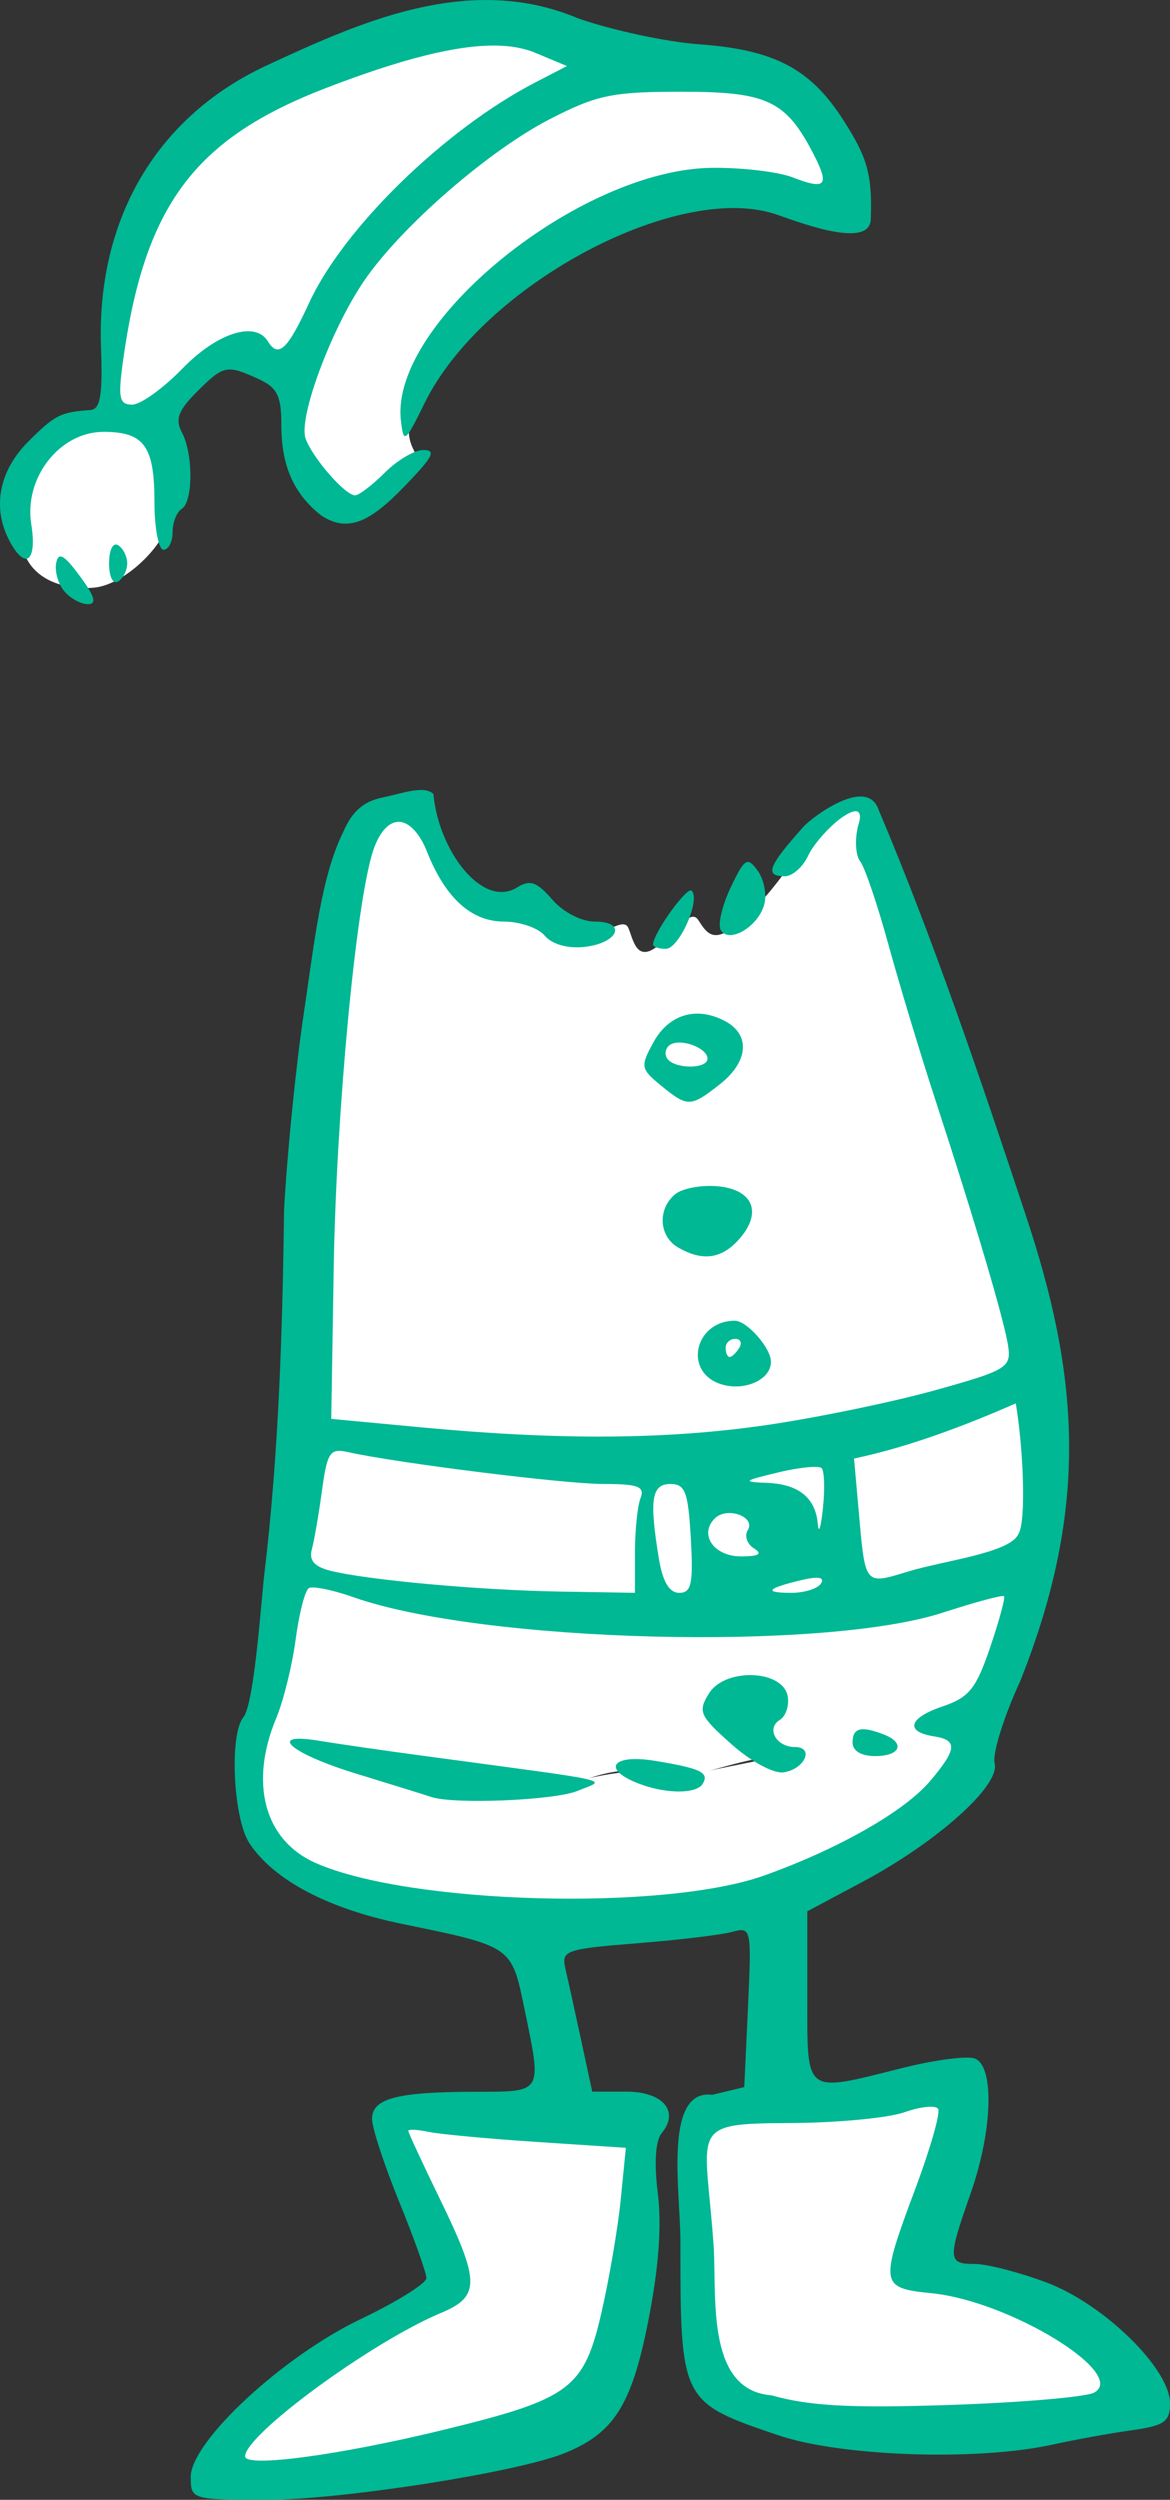<?xml version="1.0" ?><svg height="294.709mm" viewBox="0 0 137.983 294.709" width="137.983mm" xmlns="http://www.w3.org/2000/svg">
    <rect x="0" y="0" width="137.983" height="294.709" fill="#333333" stroke="none"/>
    <path d="m 5484.379,739.419 c -9.215,0.01 -16.315,3.109 -23.741,8.324 -7.921,5.562 -18.954,16.548 -20.956,24.147 -2.002,7.599 0.146,12.326 1.218,16.196 1.072,3.87 5.723,2.918 8.465,1.175 2.742,-1.743 4.091,-4.054 4.091,-4.054 -1.371,-2.213 -1.458,-3.31 -0.327,-7.462 1.132,-4.152 12.056,-14.551 19.062,-18.741 7.007,-4.191 20.39,-6.169 24.676,-4.72 4.287,1.449 8.291,3.956 6.115,-3.035 -2.176,-6.991 -6.593,-11.356 -16.734,-11.789 -0.634,-0.027 -1.258,-0.04 -1.872,-0.039 z m -65.709,40.312 c -1.746,-0.015 -3.939,1.49 -6.929,2.479 -4.783,1.582 -4.787,3.956 -5.136,10.007 -0.914,7.618 5.484,8.598 8.661,8.284 3.177,-0.313 7.29,-3.976 8.53,-7.07 1.24,-3.094 -0.261,-7.481 -2.394,-11.594 -0.8,-1.542 -1.686,-2.098 -2.733,-2.107 z m 66.516,73.652 c -0.964,0 -2.112,0.247 -3.319,1.031 -3.218,2.091 1.768,4.891 4.79,4.257 3.022,-0.634 2.281,-2.816 1.23,-4.611 0,0 -1.095,-0.678 -2.701,-0.676 z m 5.83,35.308 c -1.205,0 -2.486,0.333 -2.926,1.625 0,0 0.227,2.451 3.404,2.311 3.177,-0.14 2,-3.559 2,-3.559 0,0 -1.196,-0.377 -2.478,-0.377 z m 33.872,5.511 c 0,0 -31.759,8.534 -38.961,8.857 -7.202,0.322 -46.031,-2.358 -46.031,-2.358 l -1.404,16.485 c 0,0 13.665,4.038 29.264,4.554 15.598,0.516 55.843,-4.932 55.843,-4.932 0,0 3.44,-2.881 4.204,-7.685 0.765,-4.805 -2.914,-14.92 -2.914,-14.92 z m -10.832,39.955 c -0.564,-0.011 -0.944,0.01 -0.944,0.01 0,0 -14.667,3.762 -17.342,4.214 -2.675,0.451 -10.212,2.139 -12.231,2.289 -2.018,0.15 -2.09,-1.709 -11.191,0.473 -9.101,2.182 -37.643,-5.679 -37.643,-5.679 0,0 -2.309,6.055 -0.59,9.753 1.72,3.698 6.283,9.266 20.711,10.932 14.428,1.666 32.153,1.01 35.867,-0.322 3.715,-1.333 20.83,-9.642 21.523,-10.007 0.693,-0.365 6.187,-6.611 6.581,-9.298 0.295,-2.015 -3.05,-2.332 -4.741,-2.364 z" fill="#FFFFFF" transform="translate(-43.778,41.608) translate(-5360.363,-772.834)"/>
    <path d="m 5460.023,733.134 c -7.874,0.09 -22.11,5.036 -31.556,12.368 -11.196,8.689 -10.888,21.398 -11.941,35.126 l 8.169,-2.14 c 1.758,-2.452 5.985,-5.858 9.779,-5.634 1.789,0.106 2.605,1.046 3.076,2.503 2.663,-1.408 5.155,-7.894 13.684,-17.688 9.685,-11.121 14.726,-13.676 24.876,-18.645 -5.856,-3.105 -9.107,-4.261 -12.438,-5.424 -0.951,-0.332 -2.191,-0.483 -3.649,-0.466 z m 45.351,92.19 c -0.422,0.419 -0.85,0.755 -1.261,0.939 -2.082,0.932 -4.632,4.04 -6.804,6.988 -2.172,2.949 -3.636,4.763 -6.349,7.02 -2.712,2.257 -3.516,0.896 -4.464,-0.573 -0.948,-1.469 -2.652,1.523 -5.016,3.229 -2.364,1.707 -2.7,-1.145 -3.252,-2.333 -0.552,-1.188 -2.58,0.648 -4.524,1.005 -1.944,0.356 -6.565,-3.65 -6.565,-3.65 0,0 -6.061,1.263 -8.965,-2.193 -2.211,-2.632 -2.741,-5.505 -4.043,-9.728 -0.341,-0.011 -4.238,-0.069 -7.356,2.427 -3.261,2.611 -5.253,18.065 -6.306,42.285 1.306,6.129 -0.145,18.343 -0.571,29.959 31.744,2.898 58.058,1.037 86.947,-7.939 -3.355,-14.631 -19.082,-61.638 -19.082,-61.638 l -1.568,-5.793 z m -20.287,26.999 h 0.01 c 2.248,0 4.07,1.493 4.07,3.336 0,1.843 -1.822,3.337 -4.07,3.337 -2.248,0 -4.071,-1.494 -4.07,-3.337 3e-4,-1.84 1.819,-3.333 4.065,-3.336 z m 5.899,35.965 c 1.424,0.297 2.422,1.287 2.457,2.42 0,1.336 -1.085,2.42 -2.422,2.42 -1.338,0 -2.423,-1.084 -2.423,-2.42 0,-1.323 1.064,-2.402 2.388,-2.42 z m 35.209,27.522 c -30.214,10.042 -58.224,5.929 -89.819,1.374 0.013,9.573 -1.131,14.611 -1.669,18.28 l 12.841,3.968 c 0,0 16.843,5.102 24.155,2.138 7.312,-2.965 8.722,-0.916 11.654,-0.828 2.932,0.087 8.069,-2.18 12.066,-2.42 3.998,-0.24 21.926,-5.08 21.926,-5.08 3.393,-0.307 7.062,-10.067 8.847,-17.43 z m -7.878,61.57 -30.283,2.938 c -3.877,3.036 -2.483,14.654 -2.281,23.832 0.201,9.179 0.783,7.386 6.218,10.345 5.435,2.959 26.436,3.462 37.396,2.878 10.959,-0.584 9.528,-3.582 5.323,-9.017 -4.205,-5.434 -21.158,-9.883 -21.158,-9.883 z m -67.769,2.999 c -0.984,3.1 6.419,20.047 6.419,20.047 0,0 -12.749,7.266 -23.596,16.847 -10.847,9.581 7.09,6.543 18.318,4.651 11.228,-1.892 23.529,-5.817 24.982,-11.312 1.454,-5.495 3.445,-28.926 3.445,-28.926 z" fill="#FFFFFF" paint-order="markers stroke fill" transform="translate(-43.778,41.608) translate(-5360.363,-772.834)"/>
    <path d="m 5461.465,731.227 c -9.161,0 -18.098,4.101 -26.129,7.835 -12.819,6.064 -19.828,18.111 -19.283,33.145 0.204,5.646 -0.075,7.274 -1.262,7.359 -3.527,0.252 -4.185,0.587 -7.323,3.724 -3.468,3.468 -4.278,7.834 -2.183,11.75 1.857,3.47 3.245,2.378 2.545,-2.003 -0.879,-5.493 3.351,-10.899 8.527,-10.899 4.774,0 5.999,1.684 5.999,8.235 0,3.117 0.481,5.667 1.07,5.667 0.588,0 1.069,-0.934 1.069,-2.075 0,-1.142 0.481,-2.374 1.069,-2.737 1.364,-0.846 1.38,-6.501 0.021,-9.04 -0.812,-1.519 -0.426,-2.564 1.75,-4.742 3.178,-3.178 3.529,-3.253 7.263,-1.552 2.241,1.022 2.723,1.98 2.723,5.417 0,4.809 1.433,8.088 4.652,10.644 3.579,2.452 6.523,0.185 10.643,-4.203 2.615,-2.752 2.916,-3.475 1.441,-3.475 -1.024,0 -3.065,1.203 -4.536,2.673 -1.47,1.471 -3.048,2.674 -3.507,2.674 -1.173,0 -5.033,-4.436 -5.836,-6.707 -0.863,-2.444 3.012,-12.88 6.897,-18.573 4.348,-6.371 14.696,-15.372 21.953,-19.095 5.526,-2.834 7.329,-3.208 15.497,-3.208 10.089,0 12.292,1.038 15.539,7.315 1.95,3.773 1.486,4.299 -2.446,2.78 -1.699,-0.657 -5.976,-1.164 -9.504,-1.124 -15.643,0.169 -38.013,18.325 -36.694,29.785 0.32,2.785 0.475,2.67 2.822,-2.095 6.797,-13.799 29.501,-25.957 41.165,-22.287 2.082,0.655 11.283,4.414 11.427,0.674 0.211,-5.472 -0.539,-7.458 -3.147,-11.57 -3.919,-6.18 -8.162,-8.427 -17.121,-9.074 -3.849,-0.278 -10.276,-1.657 -14.281,-3.067 -3.613,-1.522 -7.232,-2.149 -10.817,-2.149 z m 1.155,5.372 c 1.815,0.024 3.351,0.311 4.641,0.85 l 3.742,1.563 -3.742,1.938 c -10.651,5.513 -22.581,17.132 -26.648,25.951 -2.578,5.592 -3.64,6.577 -4.897,4.544 -1.488,-2.407 -5.978,-0.971 -10.035,3.208 -2.283,2.352 -4.958,4.277 -5.944,4.277 -1.526,0 -1.691,-0.759 -1.098,-5.079 2.525,-18.371 8.373,-26.248 23.944,-32.246 8.921,-3.436 15.395,-5.07 20.035,-5.006 z m -44.766,58.823 c -0.496,-0.054 -0.849,0.826 -0.849,2.221 0,1.593 0.461,2.515 1.07,2.138 0.589,-0.363 1.069,-1.326 1.069,-2.138 0,-0.813 -0.481,-1.776 -1.069,-2.139 -0.076,-0.047 -0.15,-0.075 -0.221,-0.082 z m -6.574,1.408 c -0.254,0 -0.41,0.262 -0.512,0.765 -0.196,0.965 0.225,2.453 0.933,3.307 0.709,0.854 1.966,1.553 2.794,1.553 1.093,0 0.837,-0.907 -0.933,-3.307 -1.166,-1.581 -1.859,-2.316 -2.282,-2.318 z m 42.532,27.533 c -1.296,-0.013 -3.038,0.572 -4.617,0.9 -2.15,0.43 -3.54,1.647 -4.545,3.978 -2.636,5.331 -3.399,12.859 -4.68,21.445 -0.922,6.113 -1.968,16.529 -2.326,23.145 -0.177,13.803 -0.601,28.544 -2.327,42.952 -0.374,3.12 -1.179,15.321 -2.474,16.893 -1.669,2.025 -1.202,11.932 0.701,14.834 2.849,4.348 9.258,7.736 18.043,9.537 12.93,2.651 12.877,2.615 14.367,9.826 2.122,10.271 2.317,9.944 -5.909,9.959 -9.114,0.018 -12.029,0.794 -12.029,3.205 0,1.046 1.442,5.442 3.204,9.767 1.762,4.324 3.207,8.373 3.207,8.994 0,0.621 -3.467,2.787 -7.709,4.812 -9.263,4.421 -20.088,14.471 -20.088,18.649 h 0.01 c 0,2.643 0.112,2.674 9.036,2.674 8.675,0 29.171,-3.191 34.862,-5.428 5.942,-2.336 8.063,-5.615 10.03,-15.521 1.248,-6.282 1.633,-11.32 1.155,-15.141 -0.453,-3.619 -0.285,-6.244 0.456,-7.137 2.131,-2.568 0.146,-4.891 -4.179,-4.891 h -4.014 l -1.326,-6.148 c -0.729,-3.382 -1.56,-7.156 -1.845,-8.389 -0.485,-2.097 0.054,-2.287 8.397,-2.949 4.904,-0.389 9.964,-0.991 11.247,-1.34 2.293,-0.622 2.326,-0.47 1.896,8.827 l -0.438,9.464 -3.766,0.908 c -5.806,-0.737 -3.767,11.469 -3.767,17.188 0,18.98 0.028,19.038 11.498,22.937 7.405,2.517 23.462,3.073 32.342,1.122 2.647,-0.581 6.856,-1.345 9.355,-1.696 3.902,-0.549 4.546,-1.001 4.546,-3.197 0,-4.069 -7.822,-11.705 -14.576,-14.233 -3.201,-1.198 -7.005,-2.178 -8.454,-2.178 -3.184,0 -3.216,-0.534 -0.495,-8.278 2.602,-7.403 2.846,-15.044 0.509,-15.94 -0.895,-0.344 -4.725,0.155 -8.507,1.104 -11.721,2.944 -11.25,3.294 -11.25,-8.367 v -10.096 l 6.463,-3.445 c 8.859,-4.722 16.309,-11.392 15.629,-13.995 -0.29,-1.109 1.073,-5.488 3.03,-9.729 8.269,-20.712 6.848,-36.259 0.632,-54.916 -5.439,-16.42 -10.97,-32.714 -17.338,-47.756 -1.386,-4.119 -7.982,0.988 -8.832,1.935 -4.226,4.724 -4.666,5.882 -2.24,5.882 0.895,0 2.13,-1.083 2.746,-2.406 0.616,-1.323 2.361,-3.324 3.879,-4.447 3.214,-2.26 2.019,0.904 2.019,0.904 -0.407,1.619 -0.298,3.5 0.24,4.179 0.538,0.678 2.036,5.084 3.327,9.789 1.292,4.705 3.762,12.883 5.491,18.176 4.798,14.696 8.27,26.453 8.658,29.323 0.326,2.404 -0.297,2.766 -8.741,5.106 -4.998,1.386 -13.899,3.221 -19.78,4.077 -11.801,1.716 -24.381,1.802 -40.634,0.275 l -10.693,-1.004 0.291,-17.819 c 0.297,-18.285 2.618,-42.918 4.626,-49.096 0.72,-2.216 1.828,-3.474 3.056,-3.474 1.179,0 2.46,1.347 3.3,3.474 2.166,5.488 5.239,8.288 9.1,8.288 1.884,0 4.045,0.747 4.802,1.659 0.829,0.998 2.656,1.531 4.592,1.336 4.058,-0.406 5.204,-2.996 1.326,-2.996 -1.601,0 -3.725,-1.097 -5.032,-2.601 -1.818,-2.092 -2.627,-2.372 -4.128,-1.434 -4.079,2.547 -9.272,-4.275 -9.888,-11.011 -0.348,-0.335 -0.845,-0.465 -1.435,-0.471 z m 38.568,8.484 c -0.535,-0.041 -1.046,0.858 -2.085,3.045 -1.013,2.134 -1.529,4.387 -1.145,5.005 0.998,1.615 4.446,-0.449 5.132,-3.072 0.305,-1.167 -0.052,-2.953 -0.795,-3.968 -0.456,-0.624 -0.786,-0.987 -1.107,-1.011 z m -6.806,3.352 c -0.887,0.156 -4.412,5.149 -4.412,6.381 0,0.28 0.675,0.509 1.499,0.509 1.565,0 4.134,-5.773 3.051,-6.856 -0.019,-0.016 -0.037,-0.028 -0.061,-0.033 -0.024,-0.005 -0.049,-0.005 -0.078,0 z m 0.706,14.527 c -2.064,0.038 -3.892,1.206 -5.082,3.389 -1.551,2.844 -1.504,3.117 0.885,5.079 3.148,2.587 3.495,2.579 6.955,-0.142 3.373,-2.653 3.639,-5.825 0.624,-7.438 -1.154,-0.617 -2.3,-0.907 -3.382,-0.887 z m -1.873,3.411 c 1.413,0.059 3.172,0.955 3.172,1.897 0,1.266 -3.982,1.233 -4.767,-0.038 -0.339,-0.548 -0.17,-1.272 0.375,-1.608 0.316,-0.196 0.749,-0.27 1.22,-0.25 z m 3.688,16.905 c -1.752,-0.035 -3.59,0.362 -4.328,0.975 -2.101,1.743 -1.929,4.952 0.337,6.272 2.84,1.654 5.087,1.371 7.146,-0.904 2.829,-3.126 1.768,-5.9 -2.412,-6.302 -0.243,-0.024 -0.492,-0.036 -0.743,-0.041 z m 2.703,15.887 c -4.603,0 -6.082,5.806 -1.882,7.392 2.781,1.05 6.147,-0.341 6.147,-2.541 0,-1.635 -2.827,-4.85 -4.265,-4.85 z m 0.052,2.139 c 0.622,0 0.835,0.481 0.472,1.069 -0.364,0.588 -0.874,1.069 -1.133,1.069 -0.26,0 -0.471,-0.481 -0.471,-1.069 0,-0.588 0.509,-1.069 1.133,-1.069 z m 33.084,7.605 c 0.888,5.194 1.266,14.031 0.292,15.441 -1.039,2.207 -8.783,3.105 -12.904,4.36 -5.28,1.6 -5.122,1.792 -5.923,-7.252 l -0.536,-6.044 c 6.715,-1.41 13.634,-4.112 19.071,-6.505 z m -79.795,5.598 c 0.281,0 0.611,0.053 1.002,0.14 5.865,1.303 25.567,3.765 30.126,3.765 4.171,0 4.943,0.296 4.407,1.691 -0.357,0.93 -0.649,3.817 -0.649,6.416 v 4.725 l -8.822,-0.147 c -9.469,-0.156 -22.715,-1.355 -27.099,-2.456 -1.887,-0.473 -2.543,-1.228 -2.189,-2.512 0.278,-1.01 0.816,-4.123 1.196,-6.919 0.5,-3.683 0.811,-4.7 2.028,-4.703 z m 55.933,1.894 v 0 c 0.139,-0.003 0.265,0 0.379,0 0.302,0.013 0.506,0.059 0.587,0.139 0.322,0.322 0.393,2.437 0.159,4.702 -0.234,2.265 -0.507,3.131 -0.606,1.925 -0.256,-3.12 -2.245,-4.738 -6.007,-4.886 -2.937,-0.116 -2.807,-0.238 1.304,-1.226 1.648,-0.396 3.213,-0.632 4.185,-0.656 z m -16.865,2.012 c 1.745,0 2.096,0.939 2.405,6.418 0.303,5.351 0.075,6.416 -1.368,6.416 -1.169,0 -1.946,-1.304 -2.394,-4.012 -1.153,-6.976 -0.87,-8.822 1.357,-8.822 z m 6.969,3.424 c 1.417,0.003 2.828,0.931 2.146,2.034 -0.406,0.659 -0.077,1.617 0.733,2.13 1.046,0.663 0.61,0.941 -1.501,0.949 -3.209,0.018 -5.018,-2.576 -3.12,-4.474 0.451,-0.451 1.097,-0.641 1.741,-0.64 z m 10.187,7.63 c 0.682,-0.013 0.89,0.21 0.609,0.666 -0.379,0.612 -1.942,1.113 -3.475,1.113 -3.352,0 -2.964,-0.513 1.132,-1.496 0.746,-0.179 1.325,-0.274 1.734,-0.282 z m -59.363,1.147 c 0.896,-0.005 2.83,0.443 4.815,1.144 15.164,5.35 55.433,6.405 69.519,1.82 3.798,-1.235 7.045,-2.106 7.215,-1.936 0.171,0.171 -0.566,2.887 -1.637,6.036 -1.655,4.874 -2.492,5.909 -5.61,6.959 -3.996,1.345 -4.476,2.985 -1.033,3.524 2.831,0.444 2.751,1.49 -0.403,5.239 -3.013,3.581 -10.783,8.013 -19.557,11.157 -11.87,4.255 -41.991,3.413 -52.982,-1.48 -6.003,-2.672 -7.813,-9.394 -4.598,-17.086 0.848,-2.031 1.874,-6.191 2.279,-9.243 0.405,-3.053 1.102,-5.776 1.55,-6.053 0.084,-0.052 0.236,-0.079 0.442,-0.081 z m 51.493,10.33 c -1.9,0.03 -3.865,0.742 -4.748,2.171 -1.32,2.136 -1.1,2.629 2.648,5.964 2.317,2.062 4.988,3.504 6.166,3.328 2.493,-0.372 3.659,-2.983 1.331,-2.983 -2.197,0 -3.42,-2.181 -1.788,-3.189 0.721,-0.446 1.139,-1.716 0.93,-2.822 -0.315,-1.662 -2.386,-2.503 -4.539,-2.469 z m 13.518,6.386 c -0.94,-0.024 -1.323,0.48 -1.323,1.559 0,0.999 1.011,1.602 2.674,1.602 2.986,0 3.585,-1.559 0.982,-2.558 -1.004,-0.385 -1.769,-0.589 -2.333,-0.603 z m -66.483,1.114 c -3.055,-0.034 -0.013,2.094 6.617,4.119 4.264,1.303 8.233,2.535 8.821,2.739 2.633,0.911 14.584,0.419 17.307,-0.713 3.367,-1.399 5.256,-0.968 -17.84,-4.078 -5,-0.673 -10.654,-1.488 -12.565,-1.81 -1,-0.169 -1.774,-0.249 -2.34,-0.256 z m 39.489,2.4 c -2.903,0.033 -3.186,1.431 0.277,2.823 3.202,1.287 6.946,1.34 7.707,0.108 0.825,-1.334 -0.186,-1.827 -5.568,-2.718 -0.935,-0.155 -1.745,-0.221 -2.415,-0.213 z m 34.884,40.987 c 0.455,0 0.773,0.083 0.879,0.254 0.283,0.459 -0.908,4.641 -2.646,9.293 -4.284,11.469 -4.23,11.824 1.911,12.443 9.142,0.92 23.132,9.477 19.144,11.708 -0.927,0.519 -8.559,1.174 -16.963,1.457 -11.764,0.396 -16.619,0.133 -21.103,-1.133 -7.475,-0.581 -6.529,-10.806 -6.785,-17.084 -0.945,-14.633 -3.402,-14.957 9.209,-15.019 5.398,-0.029 11.368,-0.6 13.267,-1.272 1.187,-0.42 2.328,-0.647 3.087,-0.646 z m -61.195,2.715 c 0.433,-0.011 1.166,0.077 1.993,0.25 1.323,0.277 7.097,0.813 12.83,1.19 l 10.422,0.686 -0.599,6.049 c -0.329,3.327 -1.345,9.301 -2.255,13.277 -2.078,9.075 -3.655,10.26 -18.527,13.895 -12.321,3.012 -23.523,4.515 -23.523,3.155 0,-2.558 14.947,-13.502 23.087,-16.903 4.651,-1.943 4.637,-3.674 -0.099,-13.405 -2.058,-4.229 -3.742,-7.86 -3.742,-8.068 0,-0.078 0.152,-0.12 0.412,-0.126 z" fill="#00B894" transform="translate(-43.778,41.608) translate(-5360.363,-772.834)"/>
</svg>
